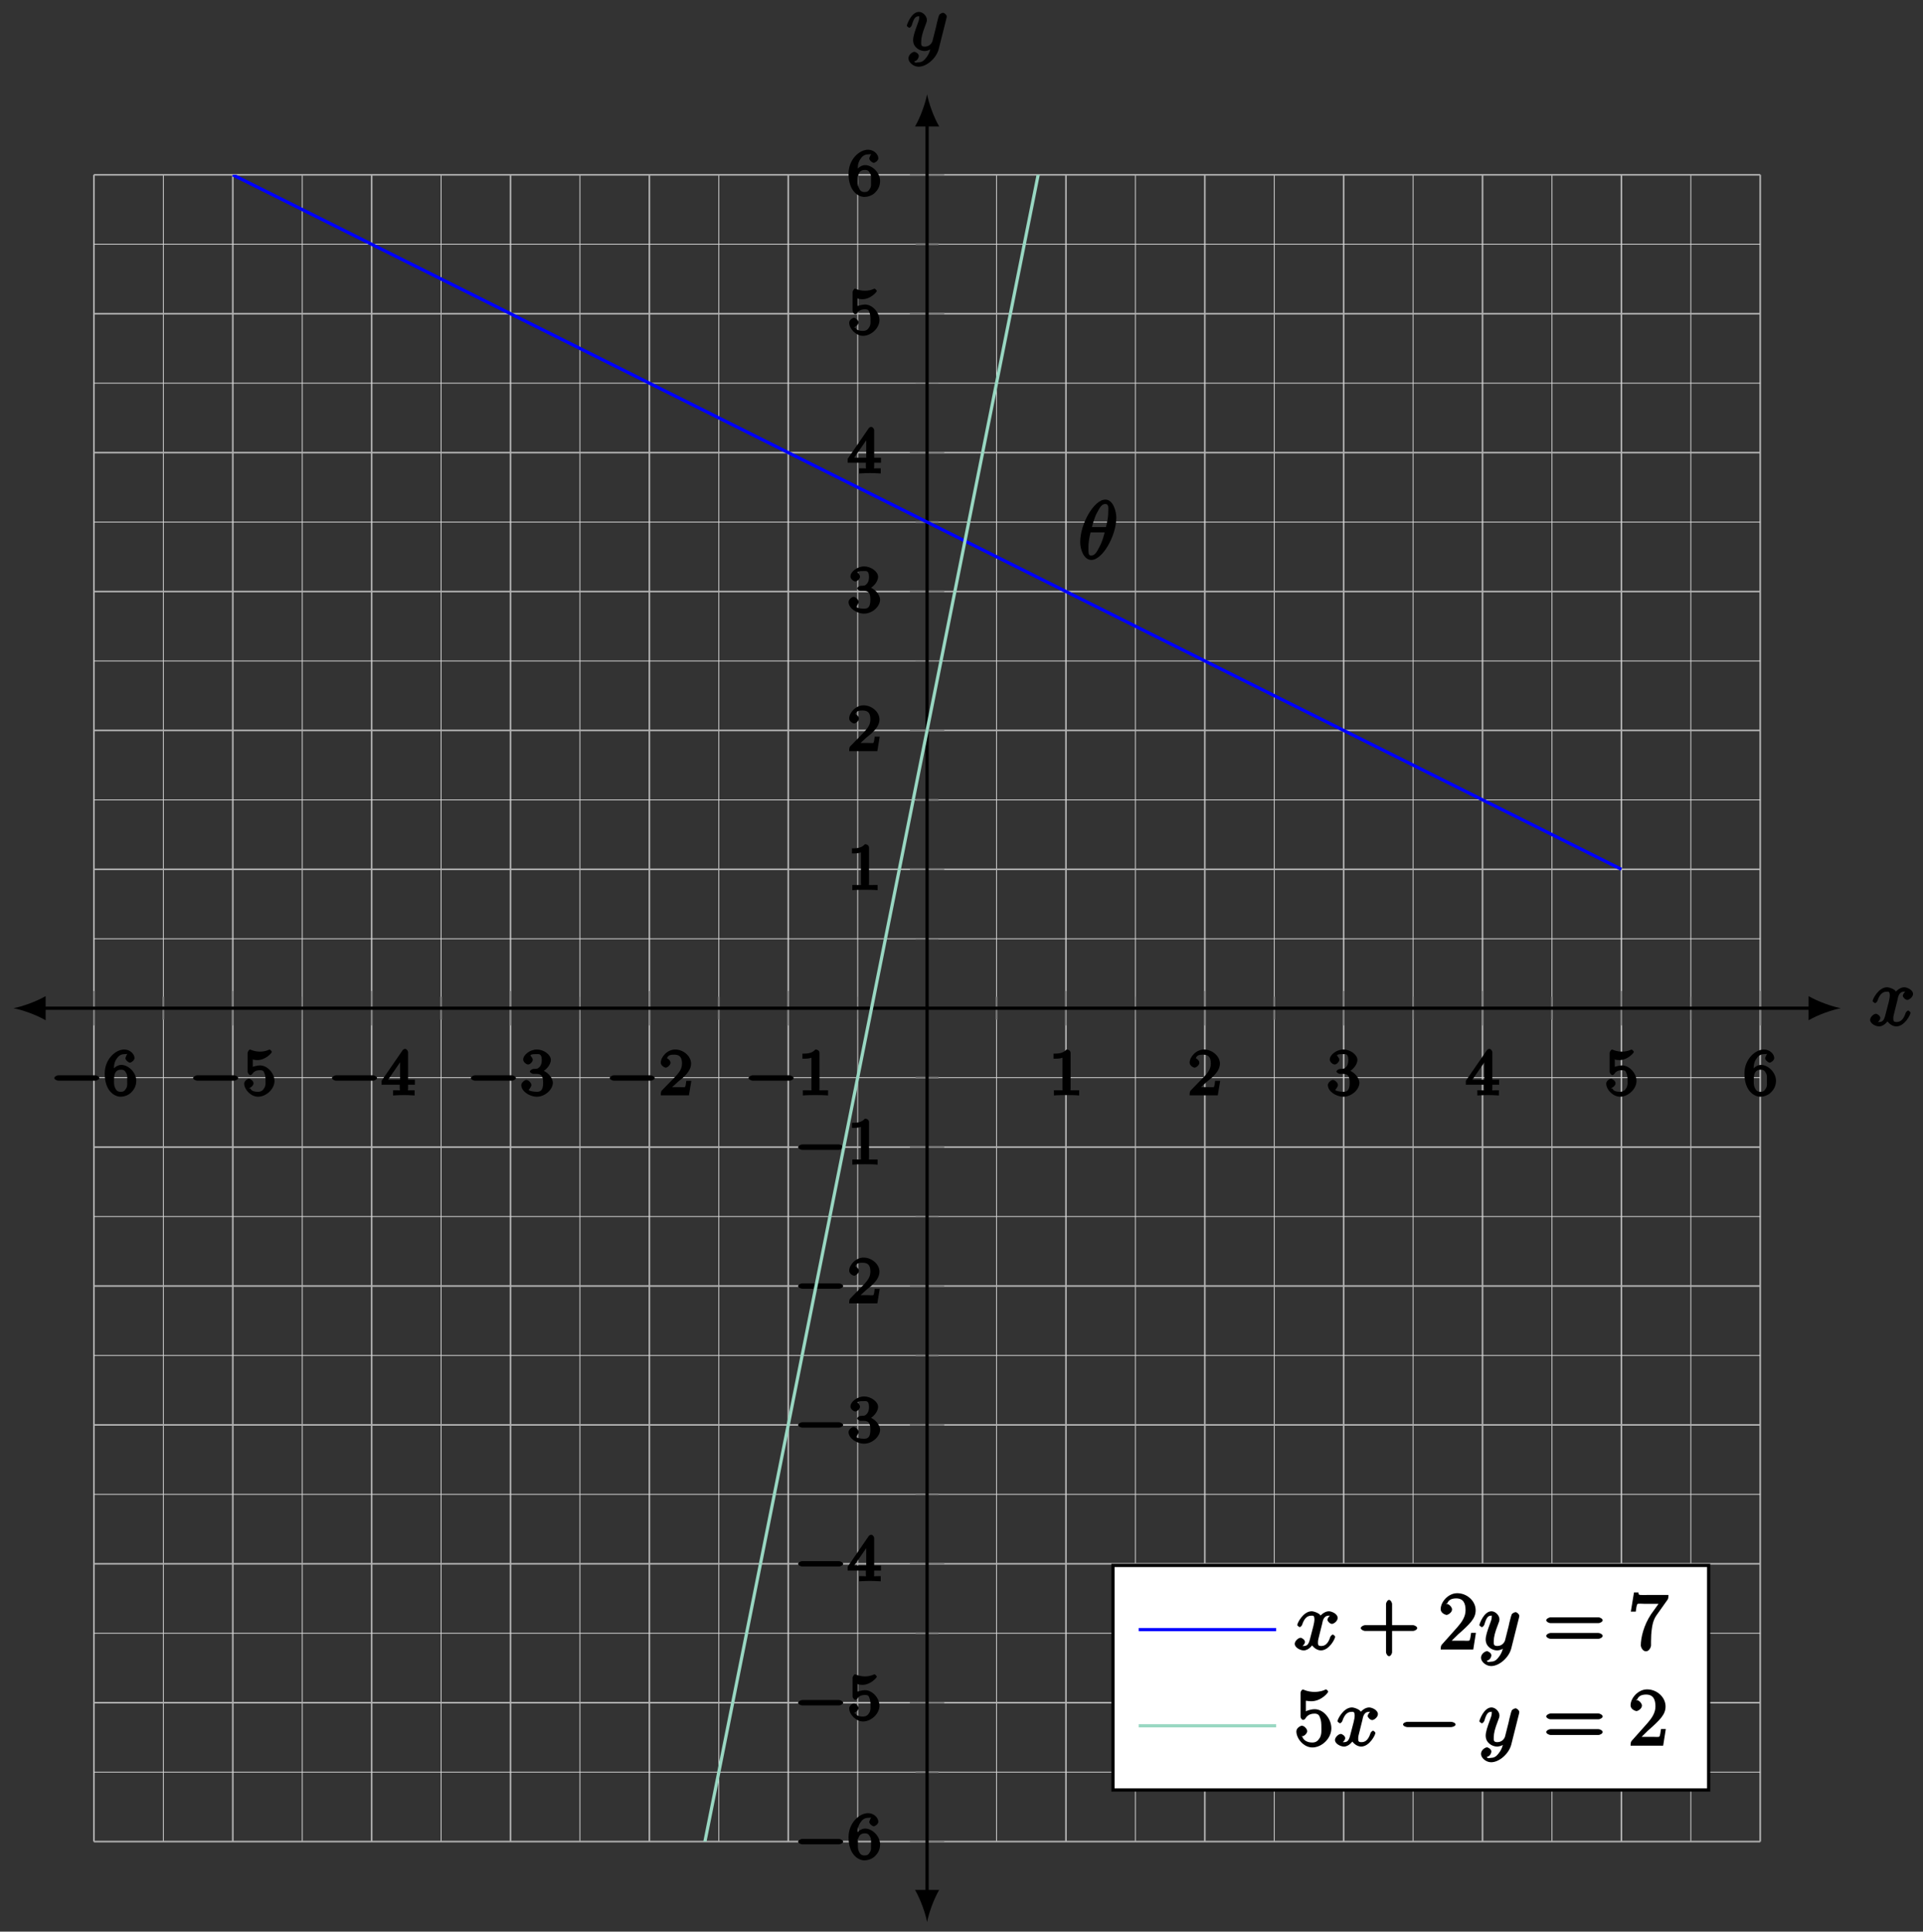 <?xml version="1.0" encoding="UTF-8"?>
<svg xmlns="http://www.w3.org/2000/svg" xmlns:xlink="http://www.w3.org/1999/xlink" width="238pt" height="239pt" viewBox="0 0 238 239" version="1.1">
<rect x="0" y="0" width="238" height="239" fill="#333333" stroke="none"/>
<defs>
<g>
<symbol overflow="visible" id="glyph0-0">
<path style="stroke:none;" d=""/>
</symbol>
<symbol overflow="visible" id="glyph0-1">
<path style="stroke:none;" d="M 5.562 -1.812 C 5.703 -1.812 6.078 -1.953 6.078 -2.141 C 6.078 -2.328 5.703 -2.484 5.562 -2.484 L 1 -2.484 C 0.875 -2.484 0.5 -2.328 0.5 -2.141 C 0.5 -1.953 0.875 -1.812 1 -1.812 Z M 5.562 -1.812 "/>
</symbol>
<symbol overflow="visible" id="glyph1-0">
<path style="stroke:none;" d=""/>
</symbol>
<symbol overflow="visible" id="glyph1-1">
<path style="stroke:none;" d="M 1.281 -2.828 C 1.281 -3.484 1.281 -3.938 1.562 -4.422 C 1.812 -4.828 2.094 -5.094 2.594 -5.094 C 2.75 -5.094 2.984 -5.125 2.969 -5.141 C 2.938 -5.141 2.719 -4.688 2.719 -4.594 C 2.719 -4.359 3.094 -4.047 3.281 -4.047 C 3.422 -4.047 3.844 -4.312 3.844 -4.609 C 3.844 -5.094 3.297 -5.672 2.578 -5.672 C 1.469 -5.672 0.156 -4.438 0.156 -2.703 C 0.156 -0.547 1.359 0.172 2.125 0.172 C 2.516 0.172 3.047 0.016 3.406 -0.328 C 3.734 -0.641 4.062 -1.109 4.062 -1.797 C 4.062 -2.844 3.078 -3.766 2.203 -3.766 C 1.625 -3.766 1.094 -3.219 0.906 -2.828 Z M 2.125 -0.438 C 1.703 -0.438 1.562 -0.672 1.453 -0.906 C 1.266 -1.266 1.312 -1.672 1.312 -1.969 C 1.312 -2.766 1.547 -3.172 2.172 -3.172 C 2.562 -3.172 2.672 -3.016 2.828 -2.734 C 2.984 -2.453 2.938 -2.219 2.938 -1.812 C 2.938 -1.406 2.984 -1.172 2.828 -0.891 C 2.625 -0.531 2.484 -0.438 2.125 -0.438 Z M 2.125 -0.438 "/>
</symbol>
<symbol overflow="visible" id="glyph1-2">
<path style="stroke:none;" d="M 1.109 -4.484 C 1.219 -4.453 1.531 -4.359 1.875 -4.359 C 2.875 -4.359 3.656 -5.25 3.656 -5.375 C 3.656 -5.453 3.422 -5.672 3.375 -5.672 C 3.359 -5.672 3.219 -5.609 3.172 -5.594 C 2.969 -5.5 2.594 -5.406 2.172 -5.406 C 1.703 -5.406 1.312 -5.531 1.125 -5.609 C 1.109 -5.609 0.969 -5.672 0.953 -5.672 C 0.859 -5.672 0.656 -5.391 0.656 -5.25 L 0.656 -2.922 C 0.656 -2.766 0.859 -2.5 0.984 -2.5 C 1.047 -2.5 1.188 -2.578 1.234 -2.641 C 1.328 -2.766 1.5 -3.109 2.188 -3.109 C 2.625 -3.109 2.656 -2.938 2.719 -2.781 C 2.859 -2.5 2.875 -2.125 2.875 -1.812 C 2.875 -1.516 2.922 -1.219 2.703 -0.875 C 2.547 -0.625 2.359 -0.438 1.938 -0.438 C 1.422 -0.438 1.094 -0.578 1.016 -0.828 C 0.75 -0.906 0.812 -0.906 0.812 -0.906 C 1.031 -0.906 1.391 -1.234 1.391 -1.484 C 1.391 -1.781 0.984 -2.062 0.828 -2.062 C 0.672 -2.062 0.234 -1.797 0.234 -1.453 C 0.234 -0.734 1.047 0.172 1.953 0.172 C 2.953 0.172 3.984 -0.781 3.984 -1.781 C 3.984 -2.703 3.125 -3.703 2.188 -3.703 C 1.797 -3.703 1.281 -3.516 1.297 -3.531 L 1.297 -4.422 Z M 1.109 -4.484 "/>
</symbol>
<symbol overflow="visible" id="glyph1-3">
<path style="stroke:none;" d="M 3.328 -5.344 C 3.328 -5.5 3.141 -5.75 2.969 -5.75 C 2.875 -5.75 2.719 -5.688 2.641 -5.562 L 0.047 -1.797 L 0.047 -1.312 L 2.297 -1.312 L 2.297 -0.828 C 2.297 -0.531 2.469 -0.625 1.844 -0.625 L 1.469 -0.625 L 1.469 0.016 C 2.344 -0.031 2.359 -0.031 2.812 -0.031 C 3.266 -0.031 3.281 -0.031 4.141 0.016 L 4.141 -0.625 L 3.781 -0.625 C 3.156 -0.625 3.328 -0.531 3.328 -0.828 L 3.328 -1.312 L 4.172 -1.312 L 4.172 -1.938 L 3.328 -1.938 Z M 2.344 -4.688 L 2.344 -1.938 L 0.859 -1.938 L 2.672 -4.562 Z M 2.344 -4.688 "/>
</symbol>
<symbol overflow="visible" id="glyph1-4">
<path style="stroke:none;" d="M 2.016 -2.656 C 2.641 -2.656 2.859 -2.375 2.859 -1.547 C 2.859 -0.547 2.484 -0.438 2.062 -0.438 C 1.625 -0.438 1.141 -0.547 1.078 -0.656 C 1.031 -0.656 1.406 -1.016 1.406 -1.281 C 1.406 -1.531 1.047 -1.906 0.781 -1.906 C 0.578 -1.906 0.156 -1.578 0.156 -1.266 C 0.156 -0.516 1.156 0.172 2.078 0.172 C 3.125 0.172 4.062 -0.75 4.062 -1.547 C 4.062 -2.203 3.344 -3 2.531 -3.172 L 2.531 -2.812 C 3.156 -3.031 3.812 -3.75 3.812 -4.391 C 3.812 -5.031 2.922 -5.672 2.094 -5.672 C 1.234 -5.672 0.391 -5.016 0.391 -4.422 C 0.391 -4.125 0.781 -3.812 1 -3.812 C 1.25 -3.812 1.578 -4.172 1.578 -4.406 C 1.578 -4.688 1.141 -4.984 1.328 -4.984 C 1.438 -5.125 1.922 -5.094 2.062 -5.094 C 2.266 -5.094 2.688 -5.219 2.688 -4.391 C 2.688 -3.828 2.516 -3.625 2.406 -3.5 C 2.156 -3.25 2.109 -3.297 1.625 -3.266 C 1.469 -3.25 1.219 -3.062 1.219 -2.953 C 1.219 -2.844 1.484 -2.656 1.625 -2.656 Z M 2.016 -2.656 "/>
</symbol>
<symbol overflow="visible" id="glyph1-5">
<path style="stroke:none;" d="M 2.375 -1.688 C 2.5 -1.797 2.844 -2.062 2.969 -2.172 C 3.453 -2.625 3.984 -3.203 3.984 -3.922 C 3.984 -4.875 3 -5.672 2.016 -5.672 C 1.047 -5.672 0.234 -4.75 0.234 -4.047 C 0.234 -3.656 0.734 -3.422 0.844 -3.422 C 1.016 -3.422 1.438 -3.719 1.438 -4.031 C 1.438 -4.438 0.859 -4.625 1.016 -4.625 C 1.172 -5.016 1.531 -5.031 1.922 -5.031 C 2.656 -5.031 2.859 -4.594 2.859 -3.922 C 2.859 -3.094 2.328 -2.609 1.391 -1.656 L 0.375 -0.609 C 0.281 -0.531 0.234 -0.375 0.234 0 L 3.719 0 L 4.016 -1.797 L 3.391 -1.797 C 3.344 -1.453 3.328 -1.172 3.234 -1.031 C 3.188 -0.969 2.719 -1.016 2.594 -1.016 L 1.172 -1.016 L 1.297 -0.703 Z M 2.375 -1.688 "/>
</symbol>
<symbol overflow="visible" id="glyph1-6">
<path style="stroke:none;" d="M 2.688 -5.266 C 2.688 -5.469 2.484 -5.672 2.188 -5.672 C 1.812 -5.297 1.516 -5.156 0.578 -5.156 L 0.578 -4.531 C 0.984 -4.531 1.406 -4.531 1.688 -4.656 L 1.688 -0.844 C 1.688 -0.547 1.844 -0.625 1.094 -0.625 L 0.625 -0.625 L 0.625 0.016 C 1.141 -0.031 1.828 -0.031 2.188 -0.031 C 2.547 -0.031 3.234 -0.031 3.75 0.016 L 3.75 -0.625 L 3.281 -0.625 C 2.531 -0.625 2.688 -0.547 2.688 -0.844 Z M 2.688 -5.266 "/>
</symbol>
<symbol overflow="visible" id="glyph2-0">
<path style="stroke:none;" d=""/>
</symbol>
<symbol overflow="visible" id="glyph2-1">
<path style="stroke:none;" d="M 4.703 -5.141 C 4.703 -5.797 4.359 -7.359 3.344 -7.359 C 1.953 -7.359 0.234 -4.375 0.234 -2.094 C 0.234 -1.156 0.703 0.109 1.609 0.109 C 3.016 0.109 4.703 -2.906 4.703 -5.141 Z M 1.641 -3.781 C 1.812 -4.422 1.969 -5.109 2.359 -5.812 C 2.625 -6.297 2.875 -6.812 3.328 -6.812 C 3.812 -6.812 3.703 -6.328 3.703 -5.766 C 3.703 -5.281 3.625 -4.766 3.422 -3.953 L 1.688 -3.953 Z M 3.297 -3.453 C 3.188 -3 3.016 -2.266 2.641 -1.562 C 2.297 -0.875 2.047 -0.438 1.609 -0.438 C 1.281 -0.438 1.25 -0.562 1.25 -1.484 C 1.25 -1.906 1.312 -2.484 1.516 -3.297 L 3.25 -3.297 Z M 3.297 -3.453 "/>
</symbol>
<symbol overflow="visible" id="glyph2-2">
<path style="stroke:none;" d="M 3.5 -3.172 C 3.562 -3.422 3.625 -4.188 4.312 -4.188 C 4.359 -4.188 4.469 -4.234 4.688 -4.109 L 4.812 -4.391 C 4.531 -4.344 4.156 -3.922 4.156 -3.672 C 4.156 -3.516 4.453 -3.172 4.719 -3.172 C 4.938 -3.172 5.422 -3.516 5.422 -3.906 C 5.422 -4.422 4.672 -4.734 4.328 -4.734 C 3.75 -4.734 3.266 -4.156 3.297 -4.203 C 3.203 -4.469 2.5 -4.734 2.203 -4.734 C 1.172 -4.734 0.422 -3.281 0.422 -3.031 C 0.422 -2.938 0.703 -2.766 0.719 -2.766 C 0.797 -2.766 1 -2.953 1.016 -3.047 C 1.359 -4.094 1.844 -4.188 2.188 -4.188 C 2.375 -4.188 2.547 -4.25 2.547 -3.672 C 2.547 -3.375 2.375 -2.703 2 -1.312 C 1.844 -0.688 1.672 -0.438 1.234 -0.438 C 1.172 -0.438 1.062 -0.391 0.859 -0.516 L 0.734 -0.234 C 0.984 -0.297 1.375 -0.656 1.375 -0.938 C 1.375 -1.203 0.984 -1.453 0.844 -1.453 C 0.531 -1.453 0.109 -1.031 0.109 -0.703 C 0.109 -0.25 0.781 0.109 1.219 0.109 C 1.891 0.109 2.359 -0.641 2.391 -0.703 L 2.094 -0.812 C 2.219 -0.438 2.75 0.109 3.344 0.109 C 4.375 0.109 5.109 -1.328 5.109 -1.578 C 5.109 -1.688 4.859 -1.859 4.828 -1.859 C 4.734 -1.859 4.531 -1.641 4.516 -1.578 C 4.188 -0.516 3.688 -0.438 3.375 -0.438 C 2.984 -0.438 2.984 -0.594 2.984 -0.922 C 2.984 -1.141 3.047 -1.359 3.156 -1.797 Z M 3.5 -3.172 "/>
</symbol>
<symbol overflow="visible" id="glyph2-3">
<path style="stroke:none;" d="M 5.016 -3.953 C 5.047 -4.094 5.047 -4.109 5.047 -4.188 C 5.047 -4.359 4.75 -4.625 4.594 -4.625 C 4.5 -4.625 4.203 -4.516 4.109 -4.344 C 4.047 -4.203 3.969 -3.891 3.922 -3.703 C 3.859 -3.453 3.781 -3.188 3.734 -2.906 L 3.281 -1.109 C 3.234 -0.969 2.984 -0.438 2.328 -0.438 C 1.828 -0.438 1.891 -0.703 1.891 -1.078 C 1.891 -1.531 2.047 -2.156 2.391 -3.031 C 2.547 -3.438 2.594 -3.547 2.594 -3.75 C 2.594 -4.203 2.109 -4.734 1.609 -4.734 C 0.656 -4.734 0.109 -3.125 0.109 -3.031 C 0.109 -2.938 0.391 -2.766 0.406 -2.766 C 0.516 -2.766 0.688 -2.953 0.734 -3.109 C 1 -4.047 1.234 -4.188 1.578 -4.188 C 1.656 -4.188 1.641 -4.344 1.641 -4.031 C 1.641 -3.781 1.547 -3.516 1.469 -3.328 C 1.078 -2.266 0.891 -1.703 0.891 -1.234 C 0.891 -0.344 1.703 0.109 2.297 0.109 C 2.688 0.109 3.141 -0.109 3.422 -0.391 L 3.125 -0.5 C 2.984 0.016 2.922 0.391 2.516 0.922 C 2.266 1.25 2.016 1.5 1.562 1.5 C 1.422 1.5 1.141 1.641 1.031 1.406 C 0.953 1.406 1.203 1.359 1.344 1.234 C 1.453 1.141 1.594 0.906 1.594 0.719 C 1.594 0.406 1.156 0.203 1.062 0.203 C 0.828 0.203 0.312 0.531 0.312 1.016 C 0.312 1.516 0.938 2.047 1.562 2.047 C 2.578 2.047 3.781 0.984 4.062 -0.156 Z M 5.016 -3.953 "/>
</symbol>
<symbol overflow="visible" id="glyph3-0">
<path style="stroke:none;" d=""/>
</symbol>
<symbol overflow="visible" id="glyph3-1">
<path style="stroke:none;" d="M 4.078 -2.297 L 6.859 -2.297 C 7 -2.297 7.359 -2.453 7.359 -2.656 C 7.359 -2.844 7 -3.016 6.859 -3.016 L 4.25 -3.016 L 4.25 -5.641 C 4.25 -5.781 4.078 -6.141 3.875 -6.141 C 3.672 -6.141 3.5 -5.781 3.5 -5.641 L 3.5 -3.016 L 0.891 -3.016 C 0.75 -3.016 0.375 -2.844 0.375 -2.656 C 0.375 -2.453 0.75 -2.297 0.891 -2.297 L 3.5 -2.297 L 3.5 0.344 C 3.5 0.484 3.672 0.828 3.875 0.828 C 4.078 0.828 4.25 0.484 4.25 0.344 L 4.25 -2.297 Z M 4.078 -2.297 "/>
</symbol>
<symbol overflow="visible" id="glyph3-2">
<path style="stroke:none;" d="M 1.391 -0.812 L 2.438 -1.844 C 4 -3.219 4.641 -3.875 4.641 -4.859 C 4.641 -6 3.578 -6.969 2.359 -6.969 C 1.234 -6.969 0.312 -5.875 0.312 -5 C 0.312 -4.438 1 -4.281 1.031 -4.281 C 1.203 -4.281 1.719 -4.562 1.719 -4.969 C 1.719 -5.219 1.359 -5.656 1.016 -5.656 C 0.938 -5.656 0.922 -5.656 1.141 -5.734 C 1.281 -6.125 1.656 -6.328 2.234 -6.328 C 3.141 -6.328 3.391 -5.688 3.391 -4.859 C 3.391 -4.062 2.938 -3.406 2.391 -2.781 L 0.484 -0.641 C 0.375 -0.531 0.312 -0.406 0.312 0 L 4.344 0 L 4.672 -2.062 L 4.078 -2.062 C 4 -1.594 3.984 -1.281 3.875 -1.125 C 3.812 -1.047 3.281 -1.094 3.062 -1.094 L 1.266 -1.094 Z M 1.391 -0.812 "/>
</symbol>
<symbol overflow="visible" id="glyph3-3">
<path style="stroke:none;" d="M 6.844 -3.266 C 7 -3.266 7.359 -3.422 7.359 -3.625 C 7.359 -3.812 7 -3.984 6.859 -3.984 L 0.891 -3.984 C 0.75 -3.984 0.375 -3.812 0.375 -3.625 C 0.375 -3.422 0.75 -3.266 0.891 -3.266 Z M 6.859 -1.328 C 7 -1.328 7.359 -1.484 7.359 -1.688 C 7.359 -1.891 7 -2.047 6.844 -2.047 L 0.891 -2.047 C 0.75 -2.047 0.375 -1.891 0.375 -1.688 C 0.375 -1.484 0.75 -1.328 0.891 -1.328 Z M 6.859 -1.328 "/>
</symbol>
<symbol overflow="visible" id="glyph3-4">
<path style="stroke:none;" d="M 4.859 -6.125 C 4.953 -6.234 5 -6.375 5 -6.75 L 2.406 -6.75 C 1.203 -6.75 1.344 -6.703 1.281 -7.062 L 0.734 -7.062 L 0.344 -4.688 L 0.953 -4.688 C 1 -5 1.047 -5.516 1.172 -5.641 C 1.25 -5.703 1.906 -5.656 2.031 -5.656 L 3.766 -5.656 C 3.859 -5.766 3.078 -4.688 2.844 -4.359 C 1.953 -3.016 1.578 -1.5 1.578 -0.484 C 1.578 -0.391 1.75 0.219 2.219 0.219 C 2.672 0.219 2.844 -0.391 2.844 -0.484 L 2.844 -1 C 2.844 -1.547 2.875 -2.094 2.953 -2.625 C 2.984 -2.859 3.078 -3.609 3.516 -4.234 Z M 4.859 -6.125 "/>
</symbol>
<symbol overflow="visible" id="glyph3-5">
<path style="stroke:none;" d="M 4.641 -2.156 C 4.641 -3.344 3.656 -4.516 2.578 -4.516 C 2.109 -4.516 1.547 -4.312 1.484 -4.25 L 1.484 -5.562 C 1.516 -5.562 1.844 -5.5 2.156 -5.5 C 3.391 -5.5 4.25 -6.562 4.25 -6.688 C 4.25 -6.75 4.062 -6.969 3.984 -6.969 C 3.984 -6.969 3.828 -6.922 3.75 -6.875 C 3.703 -6.844 3.219 -6.656 2.547 -6.656 C 2.156 -6.656 1.688 -6.719 1.219 -6.922 C 1.141 -6.953 1.125 -6.953 1.109 -6.953 C 1 -6.953 0.828 -6.703 0.828 -6.547 L 0.828 -3.594 C 0.828 -3.422 1 -3.188 1.141 -3.188 C 1.219 -3.188 1.359 -3.266 1.391 -3.312 C 1.5 -3.484 1.75 -3.969 2.562 -3.969 C 3.078 -3.969 3.156 -3.672 3.234 -3.484 C 3.391 -3.125 3.406 -2.734 3.406 -2.234 C 3.406 -1.891 3.453 -1.406 3.219 -0.984 C 2.984 -0.594 2.734 -0.391 2.281 -0.391 C 1.562 -0.391 1.156 -0.75 1.062 -1.094 C 0.844 -1.172 0.875 -1.156 0.984 -1.156 C 1.312 -1.156 1.656 -1.562 1.656 -1.797 C 1.656 -2.047 1.312 -2.469 0.984 -2.469 C 0.844 -2.469 0.312 -2.219 0.312 -1.766 C 0.312 -0.906 1.188 0.219 2.297 0.219 C 3.453 0.219 4.641 -0.891 4.641 -2.156 Z M 4.641 -2.156 "/>
</symbol>
<symbol overflow="visible" id="glyph4-0">
<path style="stroke:none;" d=""/>
</symbol>
<symbol overflow="visible" id="glyph4-1">
<path style="stroke:none;" d="M 6.562 -2.297 C 6.734 -2.297 7.125 -2.422 7.125 -2.625 C 7.125 -2.828 6.734 -2.953 6.562 -2.953 L 1.172 -2.953 C 1 -2.953 0.625 -2.828 0.625 -2.625 C 0.625 -2.422 1 -2.297 1.172 -2.297 Z M 6.562 -2.297 "/>
</symbol>
</g>
<clipPath id="clip1">
  <path d="M 23 21.629 L 207 21.629 L 207 114 L 23 114 Z M 23 21.629 "/>
</clipPath>
<clipPath id="clip2">
  <path d="M 23 21.629 L 207 21.629 L 207 227.859 L 23 227.859 Z M 23 21.629 "/>
</clipPath>
<clipPath id="clip3">
  <path d="M 131 21.629 L 201 21.629 L 201 108 L 131 108 Z M 131 21.629 "/>
</clipPath>
<clipPath id="clip4">
  <path d="M 200.676 107.559 L 131.93 73.188 L 149.117 -12.746 Z M 200.676 107.559 "/>
</clipPath>
<clipPath id="clip5">
  <path d="M 133 61 L 139 61 L 139 70 L 133 70 Z M 133 61 "/>
</clipPath>
<clipPath id="clip6">
  <path d="M 200.676 107.559 L 131.93 73.188 L 149.117 -12.746 Z M 200.676 107.559 "/>
</clipPath>
</defs>
<g id="surface1">
<path style="fill:none;stroke-width:0.1;stroke-linecap:butt;stroke-linejoin:miter;stroke:rgb(84.999%,84.999%,84.999%);stroke-opacity:1;stroke-miterlimit:10;" d="M 8.592 0.002 L 8.592 206.228 M 25.779 0.002 L 25.779 206.228 M 42.966 0.002 L 42.966 206.228 M 60.149 0.002 L 60.149 206.228 M 77.336 0.002 L 77.336 206.228 M 94.524 0.002 L 94.524 206.228 M 111.707 0.002 L 111.707 206.228 M 128.894 0.002 L 128.894 206.228 M 146.081 0.002 L 146.081 206.228 M 163.264 0.002 L 163.264 206.228 M 180.452 0.002 L 180.452 206.228 M 197.639 0.002 L 197.639 206.228 " transform="matrix(1,0,0,-1,11.627,227.861)"/>
<path style="fill:none;stroke-width:0.199;stroke-linecap:butt;stroke-linejoin:miter;stroke:rgb(70%,70%,70%);stroke-opacity:1;stroke-miterlimit:10;" d="M -0.002 0.002 L -0.002 206.228 M 17.185 0.002 L 17.185 206.228 M 34.372 0.002 L 34.372 206.228 M 51.556 0.002 L 51.556 206.228 M 68.743 0.002 L 68.743 206.228 M 85.93 0.002 L 85.93 206.228 M 120.3 0.002 L 120.3 206.228 M 137.488 0.002 L 137.488 206.228 M 154.671 0.002 L 154.671 206.228 M 171.858 0.002 L 171.858 206.228 M 189.045 0.002 L 189.045 206.228 M 206.228 0.002 L 206.228 206.228 " transform="matrix(1,0,0,-1,11.627,227.861)"/>
<path style="fill:none;stroke-width:0.1;stroke-linecap:butt;stroke-linejoin:miter;stroke:rgb(84.999%,84.999%,84.999%);stroke-opacity:1;stroke-miterlimit:10;" d="M -0.002 8.592 L 206.228 8.592 M -0.002 25.779 L 206.228 25.779 M -0.002 42.966 L 206.228 42.966 M -0.002 60.149 L 206.228 60.149 M -0.002 77.336 L 206.228 77.336 M -0.002 94.523 L 206.228 94.523 M -0.002 111.707 L 206.228 111.707 M -0.002 128.894 L 206.228 128.894 M -0.002 146.081 L 206.228 146.081 M -0.002 163.264 L 206.228 163.264 M -0.002 180.451 L 206.228 180.451 M -0.002 197.639 L 206.228 197.639 " transform="matrix(1,0,0,-1,11.627,227.861)"/>
<path style="fill:none;stroke-width:0.199;stroke-linecap:butt;stroke-linejoin:miter;stroke:rgb(70%,70%,70%);stroke-opacity:1;stroke-miterlimit:10;" d="M -0.002 0.002 L 206.228 0.002 M -0.002 17.185 L 206.228 17.185 M -0.002 34.372 L 206.228 34.372 M -0.002 51.556 L 206.228 51.556 M -0.002 68.743 L 206.228 68.743 M -0.002 85.93 L 206.228 85.93 M -0.002 120.3 L 206.228 120.3 M -0.002 137.487 L 206.228 137.487 M -0.002 154.671 L 206.228 154.671 M -0.002 171.858 L 206.228 171.858 M -0.002 189.045 L 206.228 189.045 M -0.002 206.228 L 206.228 206.228 " transform="matrix(1,0,0,-1,11.627,227.861)"/>
<path style="fill:none;stroke-width:0.199;stroke-linecap:butt;stroke-linejoin:miter;stroke:rgb(50%,50%,50%);stroke-opacity:1;stroke-miterlimit:10;" d="M 8.592 101.699 L 8.592 104.531 M 25.779 101.699 L 25.779 104.531 M 42.966 101.699 L 42.966 104.531 M 60.149 101.699 L 60.149 104.531 M 77.336 101.699 L 77.336 104.531 M 94.524 101.699 L 94.524 104.531 M 111.707 101.699 L 111.707 104.531 M 128.894 101.699 L 128.894 104.531 M 146.081 101.699 L 146.081 104.531 M 163.264 101.699 L 163.264 104.531 M 180.452 101.699 L 180.452 104.531 M 197.639 101.699 L 197.639 104.531 " transform="matrix(1,0,0,-1,11.627,227.861)"/>
<path style="fill:none;stroke-width:0.199;stroke-linecap:butt;stroke-linejoin:miter;stroke:rgb(50%,50%,50%);stroke-opacity:1;stroke-miterlimit:10;" d="M -0.002 100.988 L -0.002 105.242 M 17.185 100.988 L 17.185 105.242 M 34.372 100.988 L 34.372 105.242 M 51.556 100.988 L 51.556 105.242 M 68.743 100.988 L 68.743 105.242 M 85.93 100.988 L 85.93 105.242 M 120.3 100.988 L 120.3 105.242 M 137.488 100.988 L 137.488 105.242 M 154.671 100.988 L 154.671 105.242 M 171.858 100.988 L 171.858 105.242 M 189.045 100.988 L 189.045 105.242 M 206.228 100.988 L 206.228 105.242 " transform="matrix(1,0,0,-1,11.627,227.861)"/>
<path style="fill:none;stroke-width:0.199;stroke-linecap:butt;stroke-linejoin:miter;stroke:rgb(50%,50%,50%);stroke-opacity:1;stroke-miterlimit:10;" d="M 101.699 8.592 L 104.531 8.592 M 101.699 25.779 L 104.531 25.779 M 101.699 42.966 L 104.531 42.966 M 101.699 60.149 L 104.531 60.149 M 101.699 77.336 L 104.531 77.336 M 101.699 94.523 L 104.531 94.523 M 101.699 111.707 L 104.531 111.707 M 101.699 128.894 L 104.531 128.894 M 101.699 146.081 L 104.531 146.081 M 101.699 163.264 L 104.531 163.264 M 101.699 180.451 L 104.531 180.451 M 101.699 197.639 L 104.531 197.639 " transform="matrix(1,0,0,-1,11.627,227.861)"/>
<path style="fill:none;stroke-width:0.199;stroke-linecap:butt;stroke-linejoin:miter;stroke:rgb(50%,50%,50%);stroke-opacity:1;stroke-miterlimit:10;" d="M 100.988 0.002 L 105.242 0.002 M 100.988 17.185 L 105.242 17.185 M 100.988 34.372 L 105.242 34.372 M 100.988 51.556 L 105.242 51.556 M 100.988 68.743 L 105.242 68.743 M 100.988 85.93 L 105.242 85.93 M 100.988 120.3 L 105.242 120.3 M 100.988 137.487 L 105.242 137.487 M 100.988 154.671 L 105.242 154.671 M 100.988 171.858 L 105.242 171.858 M 100.988 189.045 L 105.242 189.045 M 100.988 206.228 L 105.242 206.228 " transform="matrix(1,0,0,-1,11.627,227.861)"/>
<path style="fill:none;stroke-width:0.399;stroke-linecap:butt;stroke-linejoin:miter;stroke:rgb(0%,0%,0%);stroke-opacity:1;stroke-miterlimit:10;" d="M -6.377 103.113 L 212.607 103.113 " transform="matrix(1,0,0,-1,11.627,227.861)"/>
<path style=" stroke:none;fill-rule:nonzero;fill:rgb(0%,0%,0%);fill-opacity:1;" d="M 1.664 124.746 C 2.727 124.945 4.453 125.543 5.648 126.238 L 5.648 123.25 C 4.453 123.945 2.727 124.547 1.664 124.746 "/>
<path style=" stroke:none;fill-rule:nonzero;fill:rgb(0%,0%,0%);fill-opacity:1;" d="M 227.824 124.746 C 226.762 124.547 225.035 123.945 223.84 123.25 L 223.84 126.238 C 225.035 125.543 226.762 124.945 227.824 124.746 "/>
<path style="fill:none;stroke-width:0.399;stroke-linecap:butt;stroke-linejoin:miter;stroke:rgb(0%,0%,0%);stroke-opacity:1;stroke-miterlimit:10;" d="M 103.113 -6.377 L 103.113 212.607 " transform="matrix(1,0,0,-1,11.627,227.861)"/>
<path style=" stroke:none;fill-rule:nonzero;fill:rgb(0%,0%,0%);fill-opacity:1;" d="M 114.742 237.824 C 114.941 236.762 115.539 235.035 116.238 233.84 L 113.25 233.84 C 113.945 235.035 114.543 236.762 114.742 237.824 "/>
<path style=" stroke:none;fill-rule:nonzero;fill:rgb(0%,0%,0%);fill-opacity:1;" d="M 114.742 11.664 C 114.543 12.727 113.945 14.453 113.25 15.648 L 116.238 15.648 C 115.539 14.453 114.941 12.727 114.742 11.664 "/>
<g style="fill:rgb(0%,0%,0%);fill-opacity:1;">
  <use xlink:href="#glyph0-1" x="6.217" y="135.526"/>
</g>
<g style="fill:rgb(0%,0%,0%);fill-opacity:1;">
  <use xlink:href="#glyph1-1" x="12.804" y="135.526"/>
</g>
<g style="fill:rgb(0%,0%,0%);fill-opacity:1;">
  <use xlink:href="#glyph0-1" x="23.402" y="135.526"/>
</g>
<g style="fill:rgb(0%,0%,0%);fill-opacity:1;">
  <use xlink:href="#glyph1-2" x="29.989" y="135.526"/>
</g>
<g style="fill:rgb(0%,0%,0%);fill-opacity:1;">
  <use xlink:href="#glyph0-1" x="40.588" y="135.526"/>
</g>
<g style="fill:rgb(0%,0%,0%);fill-opacity:1;">
  <use xlink:href="#glyph1-3" x="47.176" y="135.526"/>
</g>
<g style="fill:rgb(0%,0%,0%);fill-opacity:1;">
  <use xlink:href="#glyph0-1" x="57.775" y="135.526"/>
</g>
<g style="fill:rgb(0%,0%,0%);fill-opacity:1;">
  <use xlink:href="#glyph1-4" x="64.362" y="135.526"/>
</g>
<g style="fill:rgb(0%,0%,0%);fill-opacity:1;">
  <use xlink:href="#glyph0-1" x="74.961" y="135.526"/>
</g>
<g style="fill:rgb(0%,0%,0%);fill-opacity:1;">
  <use xlink:href="#glyph1-5" x="81.548" y="135.526"/>
</g>
<g style="fill:rgb(0%,0%,0%);fill-opacity:1;">
  <use xlink:href="#glyph0-1" x="92.147" y="135.526"/>
</g>
<g style="fill:rgb(0%,0%,0%);fill-opacity:1;">
  <use xlink:href="#glyph1-6" x="98.735" y="135.526"/>
</g>
<g style="fill:rgb(0%,0%,0%);fill-opacity:1;">
  <use xlink:href="#glyph1-6" x="129.813" y="135.526"/>
</g>
<g style="fill:rgb(0%,0%,0%);fill-opacity:1;">
  <use xlink:href="#glyph1-5" x="147" y="135.526"/>
</g>
<g style="fill:rgb(0%,0%,0%);fill-opacity:1;">
  <use xlink:href="#glyph1-4" x="164.185" y="135.526"/>
</g>
<g style="fill:rgb(0%,0%,0%);fill-opacity:1;">
  <use xlink:href="#glyph1-3" x="181.371" y="135.526"/>
</g>
<g style="fill:rgb(0%,0%,0%);fill-opacity:1;">
  <use xlink:href="#glyph1-2" x="198.558" y="135.526"/>
</g>
<g style="fill:rgb(0%,0%,0%);fill-opacity:1;">
  <use xlink:href="#glyph1-1" x="215.744" y="135.526"/>
</g>
<g style="fill:rgb(0%,0%,0%);fill-opacity:1;">
  <use xlink:href="#glyph0-1" x="98.277" y="230.014"/>
</g>
<g style="fill:rgb(0%,0%,0%);fill-opacity:1;">
  <use xlink:href="#glyph1-1" x="104.864" y="230.014"/>
</g>
<g style="fill:rgb(0%,0%,0%);fill-opacity:1;">
  <use xlink:href="#glyph0-1" x="98.277" y="212.828"/>
</g>
<g style="fill:rgb(0%,0%,0%);fill-opacity:1;">
  <use xlink:href="#glyph1-2" x="104.864" y="212.828"/>
</g>
<g style="fill:rgb(0%,0%,0%);fill-opacity:1;">
  <use xlink:href="#glyph0-1" x="98.277" y="195.642"/>
</g>
<g style="fill:rgb(0%,0%,0%);fill-opacity:1;">
  <use xlink:href="#glyph1-3" x="104.864" y="195.642"/>
</g>
<g style="fill:rgb(0%,0%,0%);fill-opacity:1;">
  <use xlink:href="#glyph0-1" x="98.277" y="178.456"/>
</g>
<g style="fill:rgb(0%,0%,0%);fill-opacity:1;">
  <use xlink:href="#glyph1-4" x="104.864" y="178.456"/>
</g>
<g style="fill:rgb(0%,0%,0%);fill-opacity:1;">
  <use xlink:href="#glyph0-1" x="98.277" y="161.27"/>
</g>
<g style="fill:rgb(0%,0%,0%);fill-opacity:1;">
  <use xlink:href="#glyph1-5" x="104.864" y="161.27"/>
</g>
<g style="fill:rgb(0%,0%,0%);fill-opacity:1;">
  <use xlink:href="#glyph0-1" x="98.277" y="144.084"/>
</g>
<g style="fill:rgb(0%,0%,0%);fill-opacity:1;">
  <use xlink:href="#glyph1-6" x="104.864" y="144.084"/>
</g>
<g style="fill:rgb(0%,0%,0%);fill-opacity:1;">
  <use xlink:href="#glyph1-6" x="104.864" y="110.126"/>
</g>
<g style="fill:rgb(0%,0%,0%);fill-opacity:1;">
  <use xlink:href="#glyph1-5" x="104.864" y="92.941"/>
</g>
<g style="fill:rgb(0%,0%,0%);fill-opacity:1;">
  <use xlink:href="#glyph1-4" x="104.864" y="75.754"/>
</g>
<g style="fill:rgb(0%,0%,0%);fill-opacity:1;">
  <use xlink:href="#glyph1-3" x="104.864" y="58.568"/>
</g>
<g style="fill:rgb(0%,0%,0%);fill-opacity:1;">
  <use xlink:href="#glyph1-2" x="104.864" y="41.382"/>
</g>
<g style="fill:rgb(0%,0%,0%);fill-opacity:1;">
  <use xlink:href="#glyph1-1" x="104.864" y="24.195"/>
</g>
<g clip-path="url(#clip1)" clip-rule="nonzero">
<path style="fill:none;stroke-width:0.399;stroke-linecap:butt;stroke-linejoin:miter;stroke:rgb(0%,0%,100%);stroke-opacity:1;stroke-miterlimit:10;" d="M 17.185 206.228 L 24.345 202.65 L 31.505 199.068 L 38.669 195.486 L 45.829 191.908 L 52.989 188.326 L 60.149 184.748 L 67.309 181.166 L 74.469 177.588 L 81.633 174.006 L 88.793 170.428 L 103.113 163.264 L 110.273 159.686 L 117.433 156.104 L 124.597 152.526 L 131.757 148.944 L 138.917 145.366 L 153.237 138.202 L 160.397 134.624 L 167.561 131.042 L 174.721 127.464 L 189.041 120.3 " transform="matrix(1,0,0,-1,11.627,227.861)"/>
</g>
<g clip-path="url(#clip2)" clip-rule="nonzero">
<path style="fill:none;stroke-width:0.399;stroke-linecap:butt;stroke-linejoin:miter;stroke:rgb(59.999%,84%,75.999%);stroke-opacity:1;stroke-miterlimit:10;" d="M 17.185 -292.16 L 31.505 -220.552 L 38.669 -184.748 L 45.829 -148.944 L 52.989 -113.144 L 74.469 -5.732 L 81.633 30.072 L 88.793 65.872 L 117.433 209.088 L 124.597 244.888 L 160.397 423.908 L 167.561 459.708 L 189.041 567.119 " transform="matrix(1,0,0,-1,11.627,227.861)"/>
</g>
<g clip-path="url(#clip3)" clip-rule="nonzero">
<g clip-path="url(#clip4)" clip-rule="nonzero">
<path style="fill:none;stroke-width:0.399;stroke-linecap:butt;stroke-linejoin:miter;stroke:rgb(0%,0%,0%);stroke-opacity:1;stroke-dasharray:2.989,2.989;stroke-miterlimit:10;" d="M 233.689 154.671 C 233.689 217.294 182.924 268.059 120.3 268.059 C 57.677 268.059 6.912 217.294 6.912 154.671 C 6.912 92.051 57.677 41.286 120.3 41.286 C 182.924 41.286 233.689 92.051 233.689 154.671 Z M 233.689 154.671 " transform="matrix(1,0,0,-1,11.627,227.861)"/>
</g>
</g>
<g clip-path="url(#clip5)" clip-rule="nonzero">
<g clip-path="url(#clip6)" clip-rule="nonzero">
<g style="fill:rgb(0%,0%,0%);fill-opacity:1;">
  <use xlink:href="#glyph2-1" x="133.457" y="69.173"/>
</g>
</g>
</g>
<g style="fill:rgb(0%,0%,0%);fill-opacity:1;">
  <use xlink:href="#glyph2-2" x="231.344" y="126.889"/>
</g>
<g style="fill:rgb(0%,0%,0%);fill-opacity:1;">
  <use xlink:href="#glyph2-3" x="112.123" y="6.207"/>
</g>
<path style="fill-rule:nonzero;fill:rgb(100%,100%,100%);fill-opacity:1;stroke-width:0.399;stroke-linecap:butt;stroke-linejoin:miter;stroke:rgb(0%,0%,0%);stroke-opacity:1;stroke-miterlimit:10;" d="M 126.117 6.385 L 199.846 6.385 L 199.846 34.169 L 126.117 34.169 Z M 126.117 6.385 " transform="matrix(1,0,0,-1,11.627,227.861)"/>
<path style="fill:none;stroke-width:0.399;stroke-linecap:butt;stroke-linejoin:miter;stroke:rgb(0%,0%,100%);stroke-opacity:1;stroke-miterlimit:10;" d="M 0 -0 L 17.008 -0 " transform="matrix(1,0,0,-1,140.933,201.633)"/>
<g style="fill:rgb(0%,0%,0%);fill-opacity:1;">
  <use xlink:href="#glyph2-2" x="160.134" y="204.096"/>
</g>
<g style="fill:rgb(0%,0%,0%);fill-opacity:1;">
  <use xlink:href="#glyph3-1" x="168.041" y="204.096"/>
</g>
<g style="fill:rgb(0%,0%,0%);fill-opacity:1;">
  <use xlink:href="#glyph3-2" x="177.994" y="204.096"/>
</g>
<g style="fill:rgb(0%,0%,0%);fill-opacity:1;">
  <use xlink:href="#glyph2-3" x="182.985" y="204.096"/>
</g>
<g style="fill:rgb(0%,0%,0%);fill-opacity:1;">
  <use xlink:href="#glyph3-3" x="190.995" y="204.096"/>
</g>
<g style="fill:rgb(0%,0%,0%);fill-opacity:1;">
  <use xlink:href="#glyph3-4" x="201.496" y="204.096"/>
</g>
<path style="fill:none;stroke-width:0.399;stroke-linecap:butt;stroke-linejoin:miter;stroke:rgb(59.999%,84%,75.999%);stroke-opacity:1;stroke-miterlimit:10;" d="M 0 0.002 L 17.008 0.002 " transform="matrix(1,0,0,-1,140.933,213.533)"/>
<g style="fill:rgb(0%,0%,0%);fill-opacity:1;">
  <use xlink:href="#glyph3-5" x="160.134" y="215.996"/>
</g>
<g style="fill:rgb(0%,0%,0%);fill-opacity:1;">
  <use xlink:href="#glyph2-2" x="165.115" y="215.996"/>
</g>
<g style="fill:rgb(0%,0%,0%);fill-opacity:1;">
  <use xlink:href="#glyph4-1" x="173.023" y="215.996"/>
</g>
<g style="fill:rgb(0%,0%,0%);fill-opacity:1;">
  <use xlink:href="#glyph2-3" x="182.985" y="215.996"/>
</g>
<g style="fill:rgb(0%,0%,0%);fill-opacity:1;">
  <use xlink:href="#glyph3-3" x="190.995" y="215.996"/>
</g>
<g style="fill:rgb(0%,0%,0%);fill-opacity:1;">
  <use xlink:href="#glyph3-2" x="201.496" y="215.996"/>
</g>
</g>
</svg>
